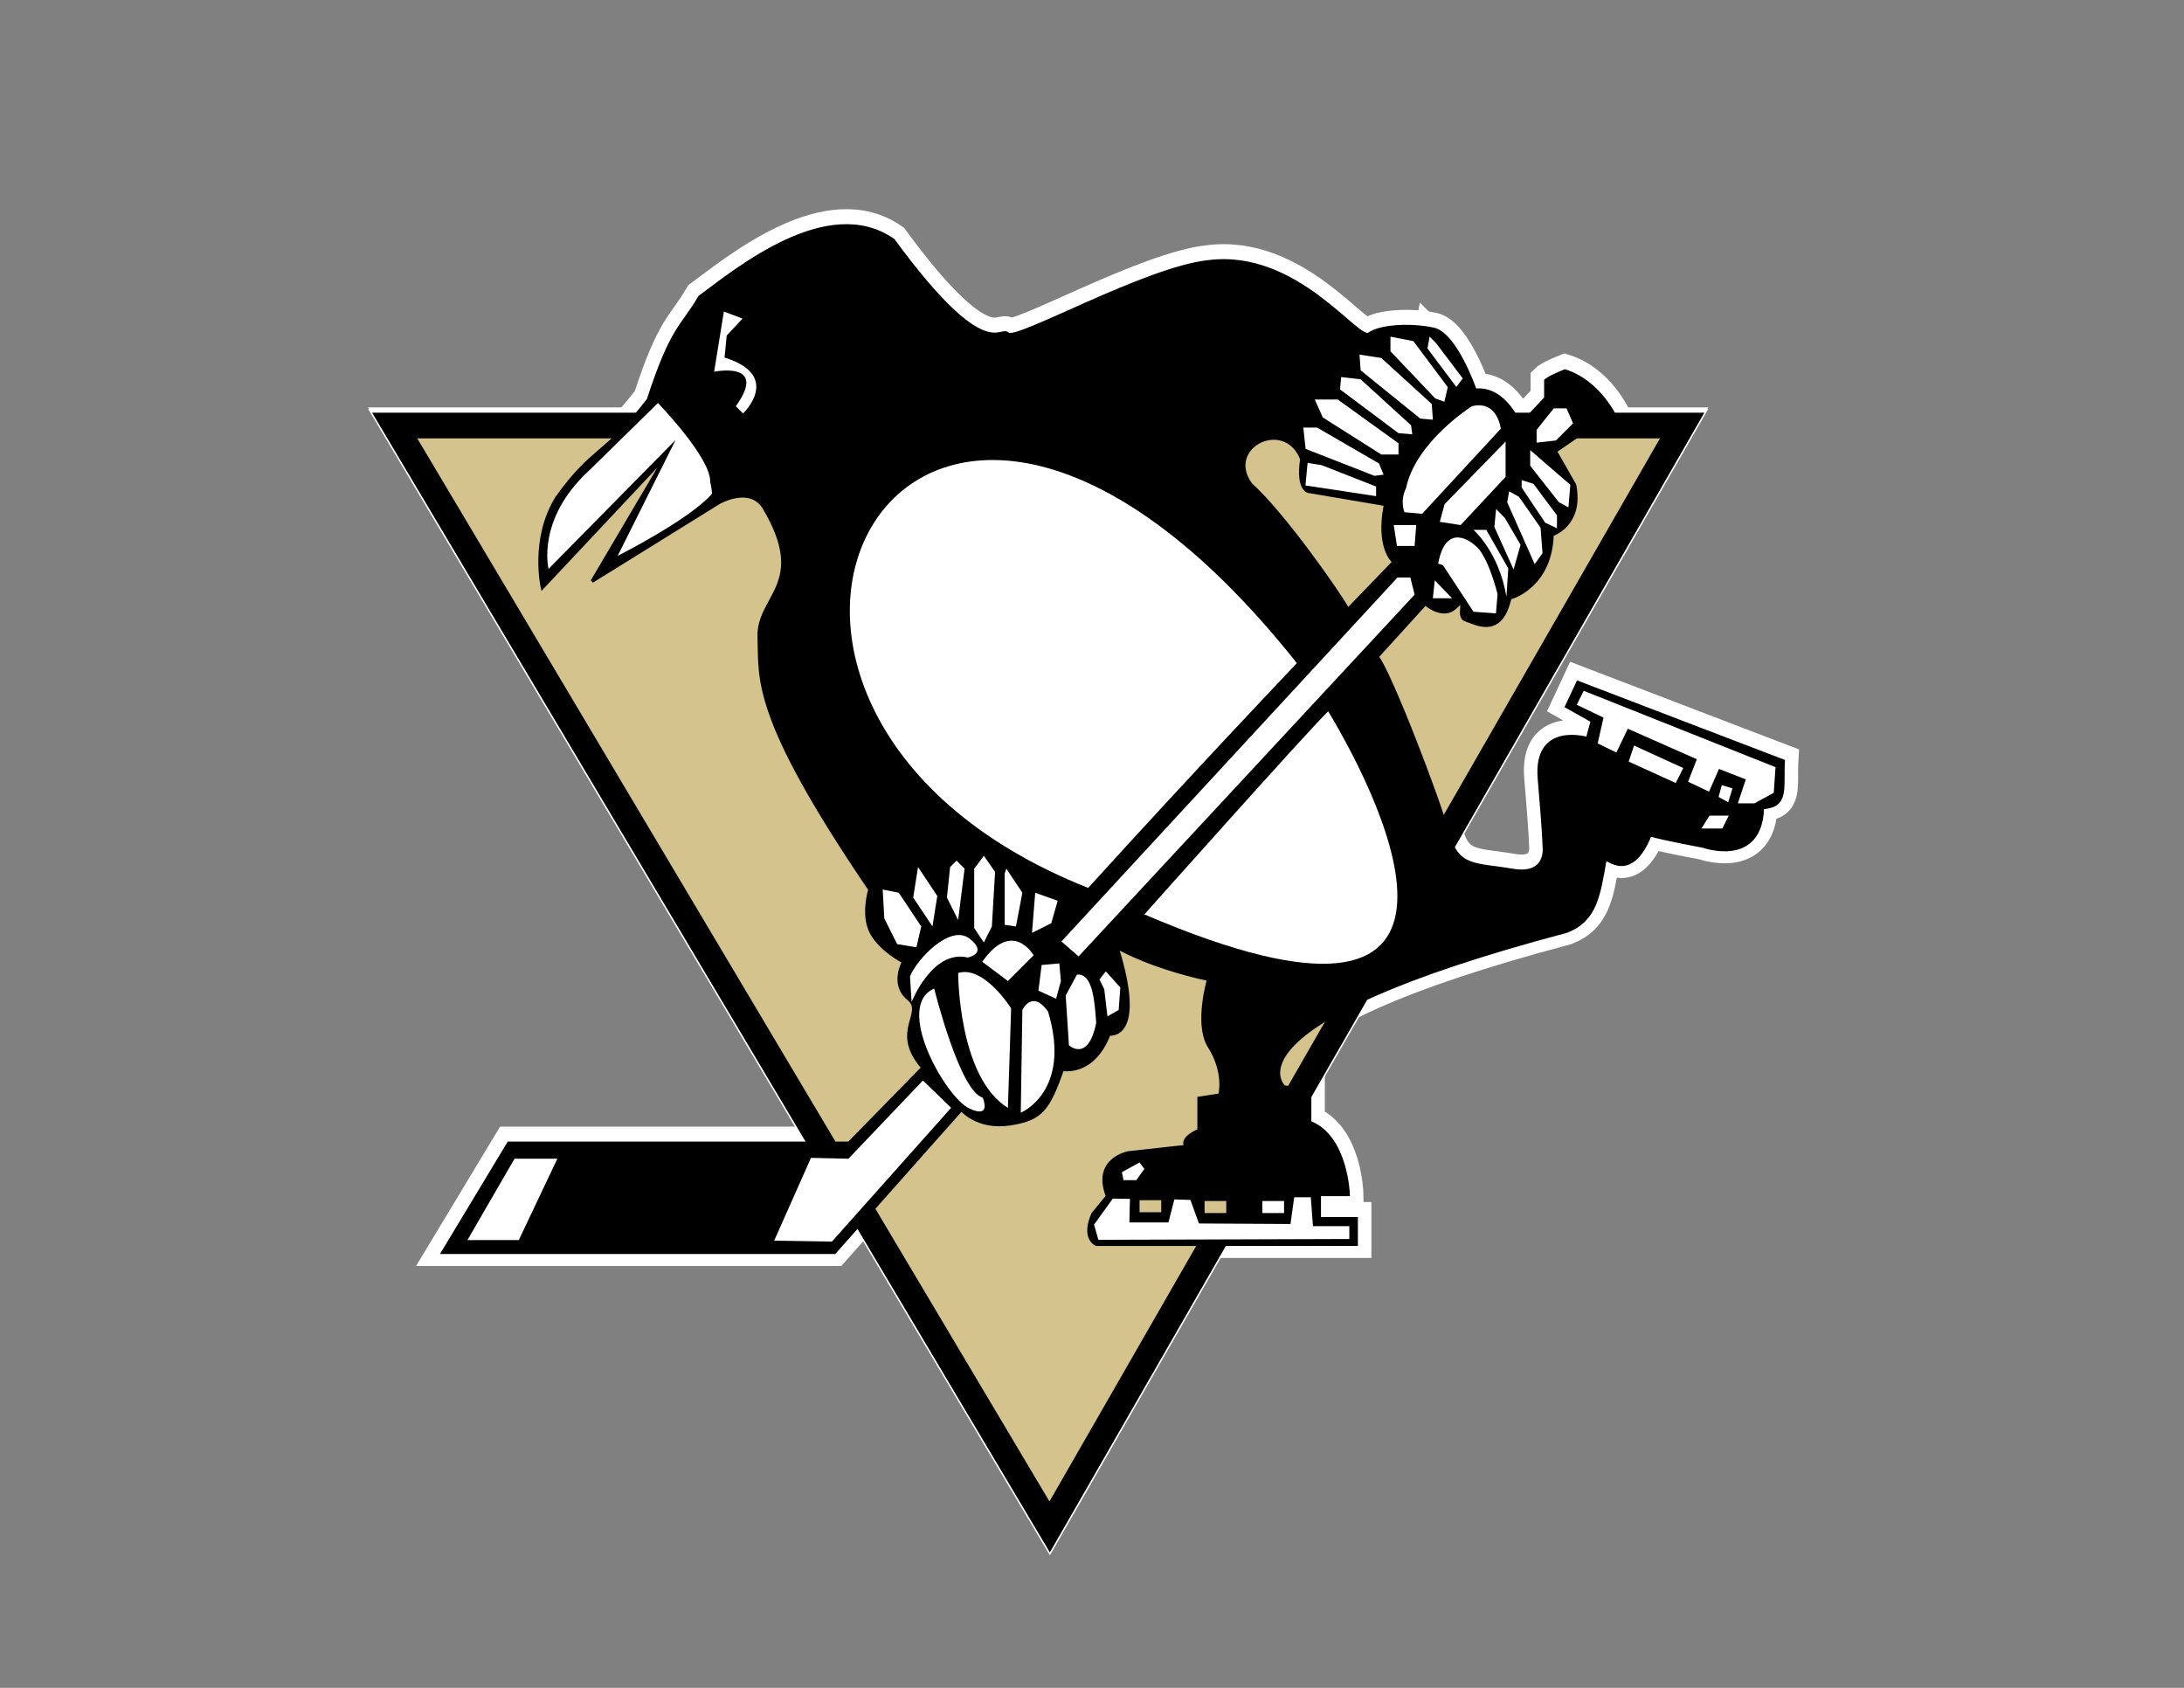 <?xml version="1.0" encoding="iso-8859-1"?>
<!-- Generator: Adobe Illustrator 19.0.0, SVG Export Plug-In . SVG Version: 6.00 Build 0)  -->
<svg version="1.1" id="Layer_1" xmlns="http://www.w3.org/2000/svg" xmlns:xlink="http://www.w3.org/1999/xlink" x="0px" y="0px"
	 viewBox="0 0 792 612" style="enable-background:new 0 0 792 612;" xml:space="preserve">
<rect x="0" y="0" width="792" height="612" fill="#808080" stroke="none"/>
<g>
	<polygon style="fill:#FFFFFF;" points="143.115,153.199 610.018,153.199 380.64,552.57 	"/>
	<polygon style="fill:none;stroke:#FFFFFF;stroke-width:10.952;" points="143.115,153.199 610.018,153.199 380.64,552.57 	"/>
	<path style="fill:#FFFFFF;" d="M471.459,165.425c-5.82-14.554-26.779-4.075-17.465,8.732c12.227,11.062,32.02,39.588,34.93,44.827
		l15.719-16.3c0,0-5.82-5.241-2.91-20.377l-27.363-4.658C474.369,177.649,469.713,177.068,471.459,165.425z"/>
	<path style="fill:none;stroke:#FFFFFF;stroke-width:10.952;" d="M471.459,165.425c-5.82-14.554-26.779-4.075-17.465,8.732
		c12.227,11.062,32.02,39.588,34.93,44.827l15.719-16.3c0,0-5.82-5.241-2.91-20.377l-27.363-4.658
		C474.369,177.649,469.713,177.068,471.459,165.425z"/>
	<rect x="413.242" y="434.097" style="fill:#FFFFFF;" width="7.859" height="4.367"/>
	<rect x="413.242" y="434.097" style="fill:none;stroke:#FFFFFF;stroke-width:10.952;" width="7.859" height="4.367"/>
	<rect x="436.82" y="434.389" style="fill:#FFFFFF;" width="7.859" height="4.366"/>
	<rect x="436.82" y="434.389" style="fill:none;stroke:#FFFFFF;stroke-width:10.952;" width="7.859" height="4.366"/>
	<rect x="457.779" y="434.389" style="fill:#FFFFFF;" width="7.859" height="4.366"/>
	<rect x="457.779" y="434.389" style="fill:none;stroke:#FFFFFF;stroke-width:10.952;" width="7.859" height="4.366"/>
	<polygon style="fill:#FFFFFF;" points="186.583,419.057 202.109,419.057 188.137,448.553 169.506,448.553 	"/>
	<polygon style="fill:none;stroke:#FFFFFF;stroke-width:10.952;" points="186.583,419.057 202.109,419.057 188.137,448.553 
		169.506,448.553 	"/>
	<polygon style="fill:#FFFFFF;" points="294.086,418.744 280.741,448.769 301.676,449.106 344.912,400.592 334.68,390.69 
		307.675,419.057 	"/>
	<polygon style="fill:none;stroke:#FFFFFF;stroke-width:10.952;" points="294.086,418.744 280.741,448.769 301.676,449.106 
		344.912,400.592 334.68,390.69 307.675,419.057 	"/>
	<polygon style="fill:#FFFFFF;" points="506.779,208.312 384.911,340.27 391.12,345.704 512.99,214.522 511.438,208.312 	"/>
	<polygon style="fill:none;stroke:#FFFFFF;stroke-width:10.952;" points="506.779,208.312 384.911,340.27 391.12,345.704 
		512.99,214.522 511.438,208.312 	"/>
	<polygon style="fill:#FFFFFF;" points="557.234,154.751 557.234,159.408 564.221,158.632 570.43,152.422 568.1,146.988 
		563.443,146.988 	"/>
	<polygon style="fill:none;stroke:#FFFFFF;stroke-width:10.952;" points="557.234,154.751 557.234,159.408 564.221,158.632 
		570.43,152.422 568.1,146.988 563.443,146.988 	"/>
	<path style="fill:#FFFFFF;" d="M470.295,239.359c0,0-35.512,37.26-75.682,81.505C228.694,255.078,328.247,60.633,470.295,239.359z"
		/>
	<path style="fill:none;stroke:#FFFFFF;stroke-width:10.952;" d="M470.295,239.359c0,0-35.512,37.26-75.682,81.505
		C228.694,255.078,328.247,60.633,470.295,239.359z"/>
	<path style="fill:#FFFFFF;" d="M481.648,256.826c20.666,34.349,67.822,131.279-66.66,73.645
		C414.988,330.471,474.369,263.812,481.648,256.826z"/>
	<path style="fill:none;stroke:#FFFFFF;stroke-width:10.952;" d="M481.648,256.826c20.666,34.349,67.822,131.279-66.66,73.645
		C414.988,330.471,474.369,263.812,481.648,256.826z"/>
	<path style="fill:#FFFFFF;" d="M238.59,145.048c0,0,19.212,19.795,18.947,28.587c0.142,0.597,0.891,4.037,0.543,4.436
		c-8.15,9.313-34.098,22.389-34.098,22.389l21.012-42.02l-46.072,46.744c0,0-4.576-18.023,14.791-35.741L238.59,145.048z"/>
	<path style="fill:none;stroke:#FFFFFF;stroke-width:10.952;" d="M238.59,145.048c0,0,19.212,19.795,18.947,28.587
		c0.142,0.597,0.891,4.037,0.543,4.436c-8.15,9.313-34.098,22.389-34.098,22.389l21.012-42.02l-46.072,46.744
		c0,0-4.576-18.023,14.791-35.741L238.59,145.048z"/>
	<path style="fill:#FFFFFF;" d="M262.501,111.874l-3.533,21.822c0,0,19.793-4.076,7.858,12.518l2.619,2.619
		c0,0,14.439-13.669-6.702-20.275l0.782-7.979l5.734-6.144L262.501,111.874z"/>
	<path style="fill:none;stroke:#FFFFFF;stroke-width:10.952;" d="M262.501,111.874l-3.533,21.822c0,0,19.793-4.076,7.858,12.518
		l2.619,2.619c0,0,14.439-13.669-6.702-20.275l0.782-7.979l5.734-6.144L262.501,111.874z"/>
	<polygon style="fill:#FFFFFF;" points="545.979,159.022 545.979,171.828 529.676,189.295 522.109,188.13 523.855,181.726 	"/>
	<polygon style="fill:none;stroke:#FFFFFF;stroke-width:10.952;" points="545.979,159.022 545.979,171.828 529.676,189.295 
		522.109,188.13 523.855,181.726 	"/>
	<path style="fill:#FFFFFF;" d="M509.883,175.904c-2.328,4.656-0.582,8.731-0.582,8.731l6.404,0.584l28.527-30.857
		c0,0-1.166-10.479-10.48-8.148C533.752,146.214,513.375,159.022,509.883,175.904z"/>
	<path style="fill:none;stroke:#FFFFFF;stroke-width:10.952;" d="M509.883,175.904c-2.328,4.656-0.582,8.731-0.582,8.731
		l6.404,0.584l28.527-30.857c0,0-1.166-10.479-10.48-8.148C533.752,146.214,513.375,159.022,509.883,175.904z"/>
	<path style="fill:#FFFFFF;" d="M523.273,203.849l11.061,16.883l8.15,0.581l0.582-6.985c0,0-3.492-14.408-8.295-17.757
		c-0.582-0.582-10.334-9.022-13.246,6.696"/>
	<path style="fill:none;stroke:#FFFFFF;stroke-width:10.952;" d="M523.273,203.849l11.061,16.883l8.15,0.581l0.582-6.985
		c0,0-3.492-14.408-8.295-17.757c-0.582-0.582-10.334-9.022-13.246,6.696"/>
	<polygon style="fill:#FFFFFF;" points="485.932,140.108 507.141,155.98 512.129,156.386 511.715,153.13 493.416,136.446 
		486.348,135.634 	"/>
	<polygon style="fill:none;stroke:#FFFFFF;stroke-width:10.952;" points="485.932,140.108 507.141,155.98 512.129,156.386 
		511.715,153.13 493.416,136.446 486.348,135.634 	"/>
	<polygon style="fill:#FFFFFF;" points="485.1,143.771 507.141,159.641 507.141,163.709 500.902,163.709 479.693,150.281 
		476.783,143.771 	"/>
	<polygon style="fill:none;stroke:#FFFFFF;stroke-width:10.952;" points="485.1,143.771 507.141,159.641 507.141,163.709 
		500.902,163.709 479.693,150.281 476.783,143.771 	"/>
	<polygon style="fill:#FFFFFF;" points="473.457,161.676 498.408,171.441 501.734,171.033 500.07,166.966 477.615,153.943 
		472.625,153.943 	"/>
	<polygon style="fill:none;stroke:#FFFFFF;stroke-width:10.952;" points="473.457,161.676 498.408,171.441 501.734,171.033 
		500.07,166.966 477.615,153.943 472.625,153.943 	"/>
	<polygon style="fill:#FFFFFF;" points="474.178,166.783 479.225,167.559 499.018,175.321 499.018,178.815 473.4,174.934 	"/>
	<polygon style="fill:none;stroke:#FFFFFF;stroke-width:10.952;" points="474.178,166.783 479.225,167.559 499.018,175.321 
		499.018,178.815 473.4,174.934 	"/>
	<polygon style="fill:#FFFFFF;" points="493.416,133.191 515.041,150.69 519.613,151.096 519.199,145.4 500.902,128.717 
		493.002,127.495 	"/>
	<polygon style="fill:none;stroke:#FFFFFF;stroke-width:10.952;" points="493.416,133.191 515.041,150.69 519.613,151.096 
		519.199,145.4 500.902,128.717 493.002,127.495 	"/>
	<polygon style="fill:#FFFFFF;" points="504.23,126.274 520.445,143.364 523.773,144.585 525.019,139.296 512.547,122.614 
		504.23,120.985 	"/>
	<polygon style="fill:none;stroke:#FFFFFF;stroke-width:10.952;" points="504.23,126.274 520.445,143.364 523.773,144.585 
		525.019,139.296 512.547,122.614 504.23,120.985 	"/>
	<polygon style="fill:#FFFFFF;" points="518.422,120.985 517.646,125.255 528.127,139.227 530.455,136.122 520.752,123.315 	"/>
	<polygon style="fill:none;stroke:#FFFFFF;stroke-width:10.952;" points="518.422,120.985 517.646,125.255 528.127,139.227 
		530.455,136.122 520.752,123.315 	"/>
	<polygon style="fill:#FFFFFF;" points="586.148,271.769 590.293,263.144 615.326,274.206 612.152,282.367 619.764,285.961 
		623.357,277.717 633.08,281.523 630.199,290.204 636.217,290.204 643.228,286.385 643.861,277.083 574.312,249.391 
		571.775,254.462 581.5,259.112 579.357,268.469 	"/>
	<polygon style="fill:none;stroke:#FFFFFF;stroke-width:10.952;" points="586.148,271.769 590.293,263.144 615.326,274.206 
		612.152,282.367 619.764,285.961 623.357,277.717 633.08,281.523 630.199,290.204 636.217,290.204 643.228,286.385 
		643.861,277.083 574.312,249.391 571.775,254.462 581.5,259.112 579.357,268.469 	"/>
	<polygon style="fill:#FFFFFF;" points="592.551,269.245 590.611,275.067 607.688,282.828 610.406,277.396 	"/>
	<polygon style="fill:none;stroke:#FFFFFF;stroke-width:10.952;" points="592.551,269.245 590.611,275.067 607.688,282.828 
		610.406,277.396 	"/>
	<polygon style="fill:#FFFFFF;" points="624.377,283.606 623.213,287.876 626.705,289.815 628.26,284.77 	"/>
	<polygon style="fill:none;stroke:#FFFFFF;stroke-width:10.952;" points="624.377,283.606 623.213,287.876 626.705,289.815 
		628.26,284.77 	"/>
	<polygon style="fill:#FFFFFF;" points="409.752,433.612 409.555,442.151 423.725,442.151 425.857,433.806 431.68,434.001 
		434.783,442.539 467.969,442.733 469.326,433.031 475.342,433.031 476.119,443.51 489.314,443.512 489.314,448.167 
		398.301,448.457 396.749,442.928 403.541,433.516 	"/>
	<polygon style="fill:none;stroke:#FFFFFF;stroke-width:10.952;" points="409.752,433.612 409.555,442.151 423.725,442.151 
		425.857,433.806 431.68,434.001 434.783,442.539 467.969,442.733 469.326,433.031 475.342,433.031 476.119,443.51 489.314,443.512 
		489.314,448.167 398.301,448.457 396.749,442.928 403.541,433.516 	"/>
	<path style="fill:#FFFFFF;" d="M347.458,351.721c0,0,0,37.841,18.046,48.901l1.164-36.096
		C366.668,364.526,356.772,348.81,347.458,351.721z"/>
	<path style="fill:none;stroke:#FFFFFF;stroke-width:10.952;" d="M347.458,351.721c0,0,0,37.841,18.046,48.901l1.164-36.096
		C366.668,364.526,356.772,348.81,347.458,351.721z"/>
	<path style="fill:#FFFFFF;" d="M370.745,365.109l-0.582,37.26c0,0,18.629-7.569,9.896-36.678
		C374.237,357.541,370.745,365.109,370.745,365.109z"/>
	<path style="fill:none;stroke:#FFFFFF;stroke-width:10.952;" d="M370.745,365.109l-0.582,37.26c0,0,18.629-7.569,9.896-36.678
		C374.237,357.541,370.745,365.109,370.745,365.109z"/>
	<path style="fill:#FFFFFF;" d="M338.764,357.357c0,0,9.236,37.252,17.582,39.541c0,0,3.516,7.907-4.963,3.878
		C342.906,396.745,324.065,363.723,338.764,357.357z"/>
	<path style="fill:none;stroke:#FFFFFF;stroke-width:10.952;" d="M338.764,357.357c0,0,9.236,37.252,17.582,39.541
		c0,0,3.516,7.907-4.963,3.878C342.906,396.745,324.065,363.723,338.764,357.357z"/>
	<path style="fill:#FFFFFF;" d="M330.575,362.198c0,0,7.568-19.15,20.376-16.087c0,0,7.568-1.532,0.582-6.895
		c-6.985-5.363-19.212,7.661-21.54,13.789L330.575,362.198z"/>
	<path style="fill:none;stroke:#FFFFFF;stroke-width:10.952;" d="M330.575,362.198c0,0,7.568-19.15,20.376-16.087
		c0,0,7.568-1.532,0.582-6.895c-6.985-5.363-19.212,7.661-21.54,13.789L330.575,362.198z"/>
	<polygon style="fill:#FFFFFF;" points="320.095,321.447 325.917,322.611 334.067,334.837 332.321,342.405 325.335,341.241 
		320.676,331.927 	"/>
	<polygon style="fill:none;stroke:#FFFFFF;stroke-width:10.952;" points="320.095,321.447 325.917,322.611 334.067,334.837 
		332.321,342.405 325.335,341.241 320.676,331.927 	"/>
	<polygon style="fill:#FFFFFF;" points="332.904,313.298 331.157,324.358 338.143,334.837 339.889,323.774 	"/>
	<polygon style="fill:none;stroke:#FFFFFF;stroke-width:10.952;" points="332.904,313.298 331.157,324.358 338.143,334.837 
		339.889,323.774 	"/>
	<polygon style="fill:#FFFFFF;" points="344.547,313.298 343.383,324.358 347.458,332.508 349.787,313.88 346.875,310.968 	"/>
	<polygon style="fill:none;stroke:#FFFFFF;stroke-width:10.952;" points="344.547,313.298 343.383,324.358 347.458,332.508 
		349.787,313.88 346.875,310.968 	"/>
	<polygon style="fill:#FFFFFF;" points="353.279,313.88 353.279,335.419 356.772,340.659 359.684,334.837 360.848,315.043 
		356.772,309.221 	"/>
	<polygon style="fill:none;stroke:#FFFFFF;stroke-width:10.952;" points="353.279,313.88 353.279,335.419 356.772,340.659 
		359.684,334.837 360.848,315.043 356.772,309.221 	"/>
	<polygon style="fill:#FFFFFF;" points="364.34,315.625 364.34,334.255 368.415,334.837 370.745,322.611 364.922,313.88 	"/>
	<polygon style="fill:none;stroke:#FFFFFF;stroke-width:10.952;" points="364.34,315.625 364.34,334.255 368.415,334.837 
		370.745,322.611 364.922,313.88 	"/>
	<polygon style="fill:#FFFFFF;" points="375.402,322.611 374.237,337.165 381.223,333.673 383.551,325.523 	"/>
	<polygon style="fill:none;stroke:#FFFFFF;stroke-width:10.952;" points="375.402,322.611 374.237,337.165 381.223,333.673 
		383.551,325.523 	"/>
	<path style="fill:#FFFFFF;" d="M390.538,352.303l-4.075,7.568l1.164,18.047c0,0,6.986,6.403,9.897-8.15
		C396.942,362.198,396.359,351.721,390.538,352.303z"/>
	<path style="fill:none;stroke:#FFFFFF;stroke-width:10.952;" d="M390.538,352.303l-4.075,7.568l1.164,18.047
		c0,0,6.986,6.403,9.897-8.15C396.942,362.198,396.359,351.721,390.538,352.303z"/>
	<polygon style="fill:#FFFFFF;" points="401.018,351.138 406.256,356.959 405.674,365.109 401.6,367.438 400.434,357.541 
		398.688,354.048 	"/>
	<polygon style="fill:none;stroke:#FFFFFF;stroke-width:10.952;" points="401.018,351.138 406.256,356.959 405.674,365.109 
		401.6,367.438 400.434,357.541 398.688,354.048 	"/>
	<path style="fill:#FFFFFF;" d="M356.19,347.646l9.315,6.985l9.314-9.315C374.819,345.316,367.251,331.927,356.19,347.646z"/>
	<path style="fill:none;stroke:#FFFFFF;stroke-width:10.952;" d="M356.19,347.646l9.315,6.985l9.314-9.315
		C374.819,345.316,367.251,331.927,356.19,347.646z"/>
	<polygon style="fill:#FFFFFF;" points="377.731,348.81 376.567,358.124 382.969,361.034 384.715,354.631 384.134,348.227 	"/>
	<polygon style="fill:none;stroke:#FFFFFF;stroke-width:10.952;" points="377.731,348.81 376.567,358.124 382.969,361.034 
		384.715,354.631 384.134,348.227 	"/>
	<polygon style="fill:#FFFFFF;" points="505.418,189.295 513.57,189.295 512.986,196.861 506.584,196.861 	"/>
	<polygon style="fill:none;stroke:#FFFFFF;stroke-width:10.952;" points="505.418,189.295 513.57,189.295 512.986,196.861 
		506.584,196.861 	"/>
	<polygon style="fill:#FFFFFF;" points="520.299,209.334 519.602,215.828 526.559,215.828 	"/>
	<polygon style="fill:none;stroke:#FFFFFF;stroke-width:10.952;" points="520.299,209.334 519.602,215.828 526.559,215.828 	"/>
	<polygon style="fill:#FFFFFF;" points="554.904,162.126 554.904,167.79 565.301,181.004 568.764,182.891 569.457,174.71 	"/>
	<polygon style="fill:none;stroke:#FFFFFF;stroke-width:10.952;" points="554.904,162.126 554.904,167.79 565.301,181.004 
		568.764,182.891 569.457,174.71 	"/>
	<polygon style="fill:#FFFFFF;" points="551.799,172.993 551.799,175.68 560.338,188.442 564.607,190.458 564.607,185.756 
		556.07,174.337 	"/>
	<polygon style="fill:none;stroke:#FFFFFF;stroke-width:10.952;" points="551.799,172.993 551.799,175.68 560.338,188.442 
		564.607,190.458 564.607,185.756 556.07,174.337 	"/>
	<polygon style="fill:#FFFFFF;" points="547.271,177.068 546.56,181.026 556.523,203.459 559.367,199.502 558.656,190.263 
		550.83,179.048 	"/>
	<polygon style="fill:none;stroke:#FFFFFF;stroke-width:10.952;" points="547.271,177.068 546.56,181.026 556.523,203.459 
		559.367,199.502 558.656,190.263 550.83,179.048 	"/>
	<polygon style="fill:#FFFFFF;" points="542.537,183.472 541.902,189.969 548.875,205.4 551.41,196.468 545.705,186.721 	"/>
	<polygon style="fill:none;stroke:#FFFFFF;stroke-width:10.952;" points="542.537,183.472 541.902,189.969 548.875,205.4 
		551.41,196.468 545.705,186.721 	"/>
	<path style="fill:#FFFFFF;" d="M534.334,191.04c0,0,9.295,8.085,11.951,24.258l0.664-10.292l-7.967-13.966H534.334z"/>
	<path style="fill:none;stroke:#FFFFFF;stroke-width:10.952;" d="M534.334,191.04c0,0,9.295,8.085,11.951,24.258l0.664-10.292
		l-7.967-13.966H534.334z"/>
	<polygon style="fill:#FFFFFF;" points="413.242,420.417 406.838,423.909 407.42,426.82 412.078,426.82 414.988,422.745 	"/>
	<polygon style="fill:none;stroke:#FFFFFF;stroke-width:10.952;" points="413.242,420.417 406.838,423.909 407.42,426.82 
		412.078,426.82 414.988,422.745 	"/>
	<polygon style="fill:#FFFFFF;" points="619.914,294.667 617.004,299.324 624.572,299.324 626.9,294.667 	"/>
	<polygon style="fill:none;stroke:#FFFFFF;stroke-width:10.952;" points="619.914,294.667 617.004,299.324 624.572,299.324 
		626.9,294.667 	"/>
	<polygon style="fill:#FFFFFF;" points="143.12,153.739 610.021,153.739 380.645,553.11 	"/>
	<polygon style="fill:none;stroke:#FFFFFF;stroke-width:10.952;" points="143.12,153.739 610.021,153.739 380.645,553.11 	"/>
	<path style="fill:#FFFFFF;" d="M323.982,86.595c-23.676-16.689-56.859,10.674-70.249,20.57
		c-6.403,11.062-9.896,10.48-18.631,37.259c-15.718,20.376-19.793,16.884-33.184,35.512c-9.314,15.138-5.238,32.603-5.238,32.603
		l44.828-47.738l-26.781,45.408l45.992-28.525c0,0,11.061-6.403,16.301,1.747c16.592,27.944-2.329,32.019-1.747,47.157
		c0.581,15.135-2.911,27.943,40.17,91.399c0,0-2.911,9.316,0.583,15.719c3.493,6.404,11.644,10.481,11.644,10.481
		s-4.658,8.148,1.746,13.388c6.403,5.239-6.404,11.645,5.239,25.034l-26.78,27.361H184.454l-23.869,39.588h142.051l45.992-51.814
		c0,0,5.822,6.987,17.465,5.239c11.643-1.746,13.971-5.239,19.211-19.793c0,0,11.061,2.328,16.882-12.809
		c0,0,13.391,2.33,2.91-31.436c0,0,11.645,6.985,33.186,11.643c0,0-4.658,15.72,0,23.87c6.404,9.896,4.076,18.047,4.076,18.047
		l-7.57,1.164v11.645c0,0-6.986,2.909-4.656,5.821l-20.959,2.328c0,0-12.807,2.33-7.568,15.719l-5.239,6.404
		c0,0-4.075,8.15,1.163,11.061h94.312v-9.315h-13.389V432.6h10.478c0,0-0.582-20.958-13.971-26.196v-11.646l-9.316-1.164
		c0,0-25.033-22.704,102.461-56.47c10.48-4.075,11.644-12.809,13.975-26.199c0.582-0.582,9.315,8.733,16.301-8.732
		c6.404,1.746,19.211,4.075,19.211,4.075s20.959,7.568,21.541-13.973c9.314-0.581,6.984-6.985,7.568-16.882l-74.518-28.526
		l-4.078,8.732l9.316,5.241l-1.746,6.402c0,0-19.213-5.82-17.467,14.555c1.748,20.376,1.748,24.451,1.748,24.451
		s1.746,11.061-11.643,8.733c-13.391-2.329-19.795-0.583-23.287-13.391c-3.494-12.807-20.959-58.217-25.617-64.04l17.467-19.21
		c0,0,6.402,5.821,11.06,1.164c4.658-4.657,0,3.492,3.492,4.657c3.494,1.164,12.227,6.405,15.719-6.404
		c3.494-12.808,1.166-1.747,1.166-1.747s13.971-4.074,14.555-22.704c0,0,11.06-3.491,8.148-18.047l-6.986-12.226l9.316-6.404h8.15
		l4.656-5.24c0,0-5.82-13.39-18.629-17.464c-5.822,2.328-6.986,3.493-6.986,3.493v6.403l-9.314,9.898c0,0-5.24-13.973-16.301-12.809
		c0,0-6.986-20.376-15.137-22.123c-8.15-1.746-19.213-1.163-23.287,1.747c-4.076,2.911-26.197-30.272-58.217-26.198
		c-22.705,2.329-69.861,29.109-72.772,26.198C362.6,117.645,357.553,132.393,323.982,86.595z"/>
	<path style="fill:none;stroke:#FFFFFF;stroke-width:10.952;" d="M323.982,86.595c-23.676-16.689-56.859,10.674-70.249,20.57
		c-6.403,11.062-9.896,10.48-18.631,37.259c-15.718,20.376-19.793,16.884-33.184,35.512c-9.314,15.138-5.238,32.603-5.238,32.603
		l44.828-47.738l-26.781,45.408l45.992-28.525c0,0,11.061-6.403,16.301,1.747c16.592,27.944-2.329,32.019-1.747,47.157
		c0.581,15.135-2.911,27.943,40.17,91.399c0,0-2.911,9.316,0.583,15.719c3.493,6.404,11.644,10.481,11.644,10.481
		s-4.658,8.148,1.746,13.388c6.403,5.239-6.404,11.645,5.239,25.034l-26.78,27.361H184.454l-23.869,39.588h142.051l45.992-51.814
		c0,0,5.822,6.987,17.465,5.239c11.643-1.746,13.971-5.239,19.211-19.793c0,0,11.061,2.328,16.882-12.809
		c0,0,13.391,2.33,2.91-31.436c0,0,11.645,6.985,33.186,11.643c0,0-4.658,15.72,0,23.87c6.404,9.896,4.076,18.047,4.076,18.047
		l-7.57,1.164v11.645c0,0-6.986,2.909-4.656,5.821l-20.959,2.328c0,0-12.807,2.33-7.568,15.719l-5.239,6.404
		c0,0-4.075,8.15,1.163,11.061h94.312v-9.315h-13.389V432.6h10.478c0,0-0.582-20.958-13.971-26.196v-11.646l-9.316-1.164
		c0,0-25.033-22.704,102.461-56.47c10.48-4.075,11.644-12.809,13.975-26.199c0.582-0.582,9.315,8.733,16.301-8.732
		c6.404,1.746,19.211,4.075,19.211,4.075s20.959,7.568,21.541-13.973c9.314-0.581,6.984-6.985,7.568-16.882l-74.518-28.526
		l-4.078,8.732l9.316,5.241l-1.746,6.402c0,0-19.213-5.82-17.467,14.555c1.748,20.376,1.748,24.451,1.748,24.451
		s1.746,11.061-11.643,8.733c-13.391-2.329-19.795-0.583-23.287-13.391c-3.494-12.807-20.959-58.217-25.617-64.04l17.467-19.21
		c0,0,6.402,5.821,11.06,1.164c4.658-4.657,0,3.492,3.492,4.657c3.494,1.164,12.227,6.405,15.719-6.404
		c3.494-12.808,1.166-1.747,1.166-1.747s13.971-4.074,14.555-22.704c0,0,11.06-3.491,8.148-18.047l-6.986-12.226l9.316-6.404h8.15
		l4.656-5.24c0,0-5.82-13.39-18.629-17.464c-5.822,2.328-6.986,3.493-6.986,3.493v6.403l-9.314,9.898c0,0-5.24-13.973-16.301-12.809
		c0,0-6.986-20.376-15.137-22.123c-8.15-1.746-19.213-1.163-23.287,1.747c-4.076,2.911-26.197-30.272-58.217-26.198
		c-22.705,2.329-69.861,29.109-72.772,26.198C362.6,117.645,357.553,132.393,323.982,86.595z"/>
	<path style="fill:#FFFFFF;" d="M471.465,165.964c-5.822-14.555-26.779-4.074-17.465,8.733c12.225,11.061,32.02,39.588,34.93,44.827
		l15.719-16.301c0,0-5.82-5.24-2.91-20.377l-27.363-4.657C474.375,178.19,469.717,177.608,471.465,165.964z"/>
	<path style="fill:none;stroke:#FFFFFF;stroke-width:10.952;" d="M471.465,165.964c-5.822-14.555-26.779-4.074-17.465,8.733
		c12.225,11.061,32.02,39.588,34.93,44.827l15.719-16.301c0,0-5.82-5.24-2.91-20.377l-27.363-4.657
		C474.375,178.19,469.717,177.608,471.465,165.964z"/>
	<rect x="413.248" y="434.638" style="fill:#FFFFFF;" width="7.859" height="4.365"/>
	<rect x="413.248" y="434.638" style="fill:none;stroke:#FFFFFF;stroke-width:10.952;" width="7.859" height="4.365"/>
	<rect x="436.824" y="434.929" style="fill:#FFFFFF;" width="7.861" height="4.366"/>
	<rect x="436.824" y="434.929" style="fill:none;stroke:#FFFFFF;stroke-width:10.952;" width="7.861" height="4.366"/>
	<rect x="457.783" y="434.929" style="fill:#FFFFFF;" width="7.859" height="4.366"/>
	<rect x="457.783" y="434.929" style="fill:none;stroke:#FFFFFF;stroke-width:10.952;" width="7.859" height="4.366"/>
	<polygon style="fill:#FFFFFF;" points="186.588,419.597 202.114,419.597 188.141,449.094 169.512,449.094 	"/>
	<polygon style="fill:none;stroke:#FFFFFF;stroke-width:10.952;" points="186.588,419.597 202.114,419.597 188.141,449.094 
		169.512,449.094 	"/>
	<polygon style="fill:#FFFFFF;" points="294.09,419.284 280.745,449.309 301.682,449.647 344.917,401.132 334.684,391.23 
		307.68,419.597 	"/>
	<polygon style="fill:none;stroke:#FFFFFF;stroke-width:10.952;" points="294.09,419.284 280.745,449.309 301.682,449.647 
		344.917,401.132 334.684,391.23 307.68,419.597 	"/>
	<polygon style="fill:#FFFFFF;" points="506.783,208.851 384.917,340.81 391.124,346.243 512.994,215.062 511.441,208.851 	"/>
	<polygon style="fill:none;stroke:#FFFFFF;stroke-width:10.952;" points="506.783,208.851 384.917,340.81 391.124,346.243 
		512.994,215.062 511.441,208.851 	"/>
	<polygon style="fill:#FFFFFF;" points="557.24,155.29 557.24,159.948 564.227,159.172 570.435,152.962 568.104,147.527 
		563.447,147.527 	"/>
	<polygon style="fill:none;stroke:#FFFFFF;stroke-width:10.952;" points="557.24,155.29 557.24,159.948 564.227,159.172 
		570.435,152.962 568.104,147.527 563.447,147.527 	"/>
	<path style="fill:#FFFFFF;" d="M470.301,239.899c0,0-35.514,37.26-75.683,81.505C228.7,255.618,328.25,61.173,470.301,239.899z"/>
	<path style="fill:none;stroke:#FFFFFF;stroke-width:10.952;" d="M470.301,239.899c0,0-35.514,37.26-75.683,81.505
		C228.7,255.618,328.25,61.173,470.301,239.899z"/>
	<path style="fill:#FFFFFF;" d="M481.652,257.366c20.668,34.348,67.824,131.279-66.658,73.645
		C414.994,331.011,474.375,264.352,481.652,257.366z"/>
	<path style="fill:none;stroke:#FFFFFF;stroke-width:10.952;" d="M481.652,257.366c20.668,34.348,67.824,131.279-66.658,73.645
		C414.994,331.011,474.375,264.352,481.652,257.366z"/>
	<path style="fill:#FFFFFF;" d="M238.596,145.589c0,0,19.212,19.793,18.947,28.586c0.142,0.596,0.889,4.037,0.541,4.435
		c-8.15,9.315-34.097,22.389-34.097,22.389L245,158.979l-46.072,46.745c0,0-4.578-18.024,14.789-35.742L238.596,145.589z"/>
	<path style="fill:none;stroke:#FFFFFF;stroke-width:10.952;" d="M238.596,145.589c0,0,19.212,19.793,18.947,28.586
		c0.142,0.596,0.889,4.037,0.541,4.435c-8.15,9.315-34.097,22.389-34.097,22.389L245,158.979l-46.072,46.745
		c0,0-4.578-18.024,14.789-35.742L238.596,145.589z"/>
	<path style="fill:#FFFFFF;" d="M262.506,112.414l-3.534,21.821c0,0,19.794-4.074,7.859,12.518l2.62,2.619
		c0,0,14.438-13.668-6.703-20.275l0.783-7.979l5.733-6.144L262.506,112.414z"/>
	<path style="fill:none;stroke:#FFFFFF;stroke-width:10.952;" d="M262.506,112.414l-3.534,21.821c0,0,19.794-4.074,7.859,12.518
		l2.62,2.619c0,0,14.438-13.668-6.703-20.275l0.783-7.979l5.733-6.144L262.506,112.414z"/>
	<polygon style="fill:#FFFFFF;" points="545.982,159.56 545.982,172.368 529.682,189.835 522.113,188.669 523.859,182.265 	"/>
	<polygon style="fill:none;stroke:#FFFFFF;stroke-width:10.952;" points="545.982,159.56 545.982,172.368 529.682,189.835 
		522.113,188.669 523.859,182.265 	"/>
	<path style="fill:#FFFFFF;" d="M509.889,176.443c-2.33,4.657-0.582,8.732-0.582,8.732l6.402,0.582l28.527-30.855
		c0,0-1.164-10.479-10.478-8.15C533.758,146.753,513.381,159.56,509.889,176.443z"/>
	<path style="fill:none;stroke:#FFFFFF;stroke-width:10.952;" d="M509.889,176.443c-2.33,4.657-0.582,8.732-0.582,8.732
		l6.402,0.582l28.527-30.855c0,0-1.164-10.479-10.478-8.15C533.758,146.753,513.381,159.56,509.889,176.443z"/>
	<path style="fill:#FFFFFF;" d="M523.277,204.389l11.062,16.882l8.15,0.582l0.582-6.985c0,0-3.492-14.41-8.297-17.757
		c-0.582-0.582-10.332-9.023-13.244,6.694"/>
	<path style="fill:none;stroke:#FFFFFF;stroke-width:10.952;" d="M523.277,204.389l11.062,16.882l8.15,0.582l0.582-6.985
		c0,0-3.492-14.41-8.297-17.757c-0.582-0.582-10.332-9.023-13.244,6.694"/>
	<polygon style="fill:#FFFFFF;" points="485.938,140.648 507.145,156.519 512.135,156.926 511.719,153.671 493.42,136.987 
		486.353,136.174 	"/>
	<polygon style="fill:none;stroke:#FFFFFF;stroke-width:10.952;" points="485.938,140.648 507.145,156.519 512.135,156.926 
		511.719,153.671 493.42,136.987 486.353,136.174 	"/>
	<polygon style="fill:#FFFFFF;" points="485.105,144.312 507.145,160.181 507.145,164.248 500.908,164.248 479.699,150.821 
		476.787,144.312 	"/>
	<polygon style="fill:none;stroke:#FFFFFF;stroke-width:10.952;" points="485.105,144.312 507.145,160.181 507.145,164.248 
		500.908,164.248 479.699,150.821 476.787,144.312 	"/>
	<polygon style="fill:#FFFFFF;" points="473.461,162.216 498.412,171.98 501.74,171.573 500.076,167.505 477.621,154.483 
		472.629,154.483 	"/>
	<polygon style="fill:none;stroke:#FFFFFF;stroke-width:10.952;" points="473.461,162.216 498.412,171.98 501.74,171.573 
		500.076,167.505 477.621,154.483 472.629,154.483 	"/>
	<polygon style="fill:#FFFFFF;" points="474.182,167.323 479.228,168.099 499.023,175.86 499.023,179.354 473.406,175.474 	"/>
	<polygon style="fill:none;stroke:#FFFFFF;stroke-width:10.952;" points="474.182,167.323 479.228,168.099 499.023,175.86 
		499.023,179.354 473.406,175.474 	"/>
	<polygon style="fill:#FFFFFF;" points="493.42,133.731 515.045,151.23 519.619,151.635 519.205,145.939 500.908,129.257 
		493.006,128.035 	"/>
	<polygon style="fill:none;stroke:#FFFFFF;stroke-width:10.952;" points="493.42,133.731 515.045,151.23 519.619,151.635 
		519.205,145.939 500.908,129.257 493.006,128.035 	"/>
	<polygon style="fill:#FFFFFF;" points="504.234,126.815 520.451,143.905 523.777,145.125 525.025,139.836 512.551,123.153 
		504.234,121.525 	"/>
	<polygon style="fill:none;stroke:#FFFFFF;stroke-width:10.952;" points="504.234,126.815 520.451,143.905 523.777,145.125 
		525.025,139.836 512.551,123.153 504.234,121.525 	"/>
	<polygon style="fill:#FFFFFF;" points="518.428,121.525 517.652,125.795 528.131,139.767 530.461,136.661 520.756,123.854 	"/>
	<polygon style="fill:none;stroke:#FFFFFF;stroke-width:10.952;" points="518.428,121.525 517.652,125.795 528.131,139.767 
		530.461,136.661 520.756,123.854 	"/>
	<polygon style="fill:#FFFFFF;" points="586.154,272.309 590.299,263.684 615.332,274.746 612.158,282.907 619.769,286.501 
		623.363,278.257 633.086,282.062 630.205,290.743 636.221,290.743 643.232,286.925 643.867,277.622 574.318,249.93 
		571.779,255.002 581.504,259.653 579.361,269.01 	"/>
	<polygon style="fill:none;stroke:#FFFFFF;stroke-width:10.952;" points="586.154,272.309 590.299,263.684 615.332,274.746 
		612.158,282.907 619.769,286.501 623.363,278.257 633.086,282.062 630.205,290.743 636.221,290.743 643.232,286.925 
		643.867,277.622 574.318,249.93 571.779,255.002 581.504,259.653 579.361,269.01 	"/>
	<polygon style="fill:#FFFFFF;" points="592.557,269.785 590.617,275.607 607.693,283.368 610.41,277.936 	"/>
	<polygon style="fill:none;stroke:#FFFFFF;stroke-width:10.952;" points="592.557,269.785 590.617,275.607 607.693,283.368 
		610.41,277.936 	"/>
	<polygon style="fill:#FFFFFF;" points="624.383,284.145 623.219,288.416 626.711,290.355 628.266,285.31 	"/>
	<polygon style="fill:none;stroke:#FFFFFF;stroke-width:10.952;" points="624.383,284.145 623.219,288.416 626.711,290.355 
		628.266,285.31 	"/>
	<polygon style="fill:#FFFFFF;" points="409.756,434.153 409.56,442.691 423.728,442.691 425.861,434.346 431.684,434.541 
		434.787,443.079 467.975,443.272 469.332,433.571 475.346,433.571 476.125,444.05 489.318,444.052 489.318,448.707 
		398.307,448.997 396.753,443.468 403.545,434.056 	"/>
	<polygon style="fill:none;stroke:#FFFFFF;stroke-width:10.952;" points="409.756,434.153 409.56,442.691 423.728,442.691 
		425.861,434.346 431.684,434.541 434.787,443.079 467.975,443.272 469.332,433.571 475.346,433.571 476.125,444.05 
		489.318,444.052 489.318,448.707 398.307,448.997 396.753,443.468 403.545,434.056 	"/>
	<path style="fill:#FFFFFF;" d="M347.462,352.26c0,0,0,37.842,18.047,48.902l1.165-36.096
		C366.674,365.066,356.778,349.35,347.462,352.26z"/>
	<path style="fill:none;stroke:#FFFFFF;stroke-width:10.952;" d="M347.462,352.26c0,0,0,37.842,18.047,48.902l1.165-36.096
		C366.674,365.066,356.778,349.35,347.462,352.26z"/>
	<path style="fill:#FFFFFF;" d="M370.75,365.649l-0.583,37.259c0,0,18.628-7.568,9.896-36.677
		C374.243,358.081,370.75,365.649,370.75,365.649z"/>
	<path style="fill:none;stroke:#FFFFFF;stroke-width:10.952;" d="M370.75,365.649l-0.583,37.259c0,0,18.628-7.568,9.896-36.677
		C374.243,358.081,370.75,365.649,370.75,365.649z"/>
	<path style="fill:#FFFFFF;" d="M338.769,357.897c0,0,9.235,37.252,17.582,39.541c0,0,3.515,7.907-4.962,3.878
		C342.911,397.285,324.07,364.263,338.769,357.897z"/>
	<path style="fill:none;stroke:#FFFFFF;stroke-width:10.952;" d="M338.769,357.897c0,0,9.235,37.252,17.582,39.541
		c0,0,3.515,7.907-4.962,3.878C342.911,397.285,324.07,364.263,338.769,357.897z"/>
	<path style="fill:#FFFFFF;" d="M330.579,362.738c0,0,7.569-19.152,20.377-16.087c0,0,7.568-1.532,0.582-6.895
		c-6.986-5.363-19.212,7.662-21.54,13.789L330.579,362.738z"/>
	<path style="fill:none;stroke:#FFFFFF;stroke-width:10.952;" d="M330.579,362.738c0,0,7.569-19.152,20.377-16.087
		c0,0,7.568-1.532,0.582-6.895c-6.986-5.363-19.212,7.662-21.54,13.789L330.579,362.738z"/>
	<polygon style="fill:#FFFFFF;" points="320.1,321.986 325.921,323.151 334.073,335.377 332.326,342.945 325.34,341.781 
		320.682,332.467 	"/>
	<polygon style="fill:none;stroke:#FFFFFF;stroke-width:10.952;" points="320.1,321.986 325.921,323.151 334.073,335.377 
		332.326,342.945 325.34,341.781 320.682,332.467 	"/>
	<polygon style="fill:#FFFFFF;" points="332.909,313.836 331.161,324.897 338.148,335.377 339.895,324.315 	"/>
	<polygon style="fill:none;stroke:#FFFFFF;stroke-width:10.952;" points="332.909,313.836 331.161,324.897 338.148,335.377 
		339.895,324.315 	"/>
	<polygon style="fill:#FFFFFF;" points="344.551,313.836 343.387,324.897 347.462,333.049 349.792,314.418 346.88,311.507 	"/>
	<polygon style="fill:none;stroke:#FFFFFF;stroke-width:10.952;" points="344.551,313.836 343.387,324.897 347.462,333.049 
		349.792,314.418 346.88,311.507 	"/>
	<polygon style="fill:#FFFFFF;" points="353.284,314.418 353.284,335.958 356.778,341.198 359.688,335.377 360.852,315.583 
		356.778,309.761 	"/>
	<polygon style="fill:none;stroke:#FFFFFF;stroke-width:10.952;" points="353.284,314.418 353.284,335.958 356.778,341.198 
		359.688,335.377 360.852,315.583 356.778,309.761 	"/>
	<polygon style="fill:#FFFFFF;" points="364.344,316.165 364.344,334.795 368.42,335.377 370.75,323.151 364.928,314.418 	"/>
	<polygon style="fill:none;stroke:#FFFFFF;stroke-width:10.952;" points="364.344,316.165 364.344,334.795 368.42,335.377 
		370.75,323.151 364.928,314.418 	"/>
	<polygon style="fill:#FFFFFF;" points="375.407,323.151 374.243,337.705 381.227,334.212 383.557,326.062 	"/>
	<polygon style="fill:none;stroke:#FFFFFF;stroke-width:10.952;" points="375.407,323.151 374.243,337.705 381.227,334.212 
		383.557,326.062 	"/>
	<path style="fill:#FFFFFF;" d="M390.543,352.842l-4.076,7.568l1.164,18.048c0,0,6.986,6.403,9.896-8.15
		C396.946,362.738,396.365,352.26,390.543,352.842z"/>
	<path style="fill:none;stroke:#FFFFFF;stroke-width:10.952;" d="M390.543,352.842l-4.076,7.568l1.164,18.048
		c0,0,6.986,6.403,9.896-8.15C396.946,362.738,396.365,352.26,390.543,352.842z"/>
	<polygon style="fill:#FFFFFF;" points="401.021,351.678 406.262,357.499 405.68,365.649 401.603,367.978 400.439,358.081 
		398.693,354.588 	"/>
	<polygon style="fill:none;stroke:#FFFFFF;stroke-width:10.952;" points="401.021,351.678 406.262,357.499 405.68,365.649 
		401.603,367.978 400.439,358.081 398.693,354.588 	"/>
	<path style="fill:#FFFFFF;" d="M356.195,348.186l9.314,6.984l9.315-9.314C374.825,345.856,367.256,332.467,356.195,348.186z"/>
	<path style="fill:none;stroke:#FFFFFF;stroke-width:10.952;" d="M356.195,348.186l9.314,6.984l9.315-9.314
		C374.825,345.856,367.256,332.467,356.195,348.186z"/>
	<polygon style="fill:#FFFFFF;" points="377.736,349.35 376.571,358.663 382.975,361.574 384.721,355.171 384.139,348.767 	"/>
	<polygon style="fill:none;stroke:#FFFFFF;stroke-width:10.952;" points="377.736,349.35 376.571,358.663 382.975,361.574 
		384.721,355.171 384.139,348.767 	"/>
	<polygon style="fill:#FFFFFF;" points="505.424,189.835 513.574,189.835 512.992,197.401 506.588,197.401 	"/>
	<polygon style="fill:none;stroke:#FFFFFF;stroke-width:10.952;" points="505.424,189.835 513.574,189.835 512.992,197.401 
		506.588,197.401 	"/>
	<polygon style="fill:#FFFFFF;" points="520.303,209.874 519.607,216.368 526.565,216.368 	"/>
	<polygon style="fill:none;stroke:#FFFFFF;stroke-width:10.952;" points="520.303,209.874 519.607,216.368 526.565,216.368 	"/>
	<polygon style="fill:#FFFFFF;" points="554.91,162.666 554.91,168.328 565.307,181.544 568.769,183.431 569.463,175.251 	"/>
	<polygon style="fill:none;stroke:#FFFFFF;stroke-width:10.952;" points="554.91,162.666 554.91,168.328 565.307,181.544 
		568.769,183.431 569.463,175.251 	"/>
	<polygon style="fill:#FFFFFF;" points="551.805,173.533 551.805,176.22 560.344,188.982 564.613,190.998 564.613,186.296 
		556.076,174.875 	"/>
	<polygon style="fill:none;stroke:#FFFFFF;stroke-width:10.952;" points="551.805,173.533 551.805,176.22 560.344,188.982 
		564.613,190.998 564.613,186.296 556.076,174.875 	"/>
	<polygon style="fill:#FFFFFF;" points="547.277,177.608 546.565,181.565 556.527,203.999 559.373,200.04 558.662,190.804 
		550.836,179.588 	"/>
	<polygon style="fill:none;stroke:#FFFFFF;stroke-width:10.952;" points="547.277,177.608 546.565,181.565 556.527,203.999 
		559.373,200.04 558.662,190.804 550.836,179.588 	"/>
	<polygon style="fill:#FFFFFF;" points="542.543,184.012 541.908,190.509 548.881,205.94 551.416,197.007 545.711,187.26 	"/>
	<polygon style="fill:none;stroke:#FFFFFF;stroke-width:10.952;" points="542.543,184.012 541.908,190.509 548.881,205.94 
		551.416,197.007 545.711,187.26 	"/>
	<path style="fill:#FFFFFF;" d="M534.34,191.58c0,0,9.293,8.086,11.949,24.258l0.664-10.291l-7.965-13.967H534.34z"/>
	<path style="fill:none;stroke:#FFFFFF;stroke-width:10.952;" d="M534.34,191.58c0,0,9.293,8.086,11.949,24.258l0.664-10.291
		l-7.965-13.967H534.34z"/>
	<polygon style="fill:#FFFFFF;" points="413.248,420.957 406.844,424.449 407.426,427.36 412.082,427.36 414.994,423.285 	"/>
	<polygon style="fill:none;stroke:#FFFFFF;stroke-width:10.952;" points="413.248,420.957 406.844,424.449 407.426,427.36 
		412.082,427.36 414.994,423.285 	"/>
	<polygon style="fill:#FFFFFF;" points="619.92,295.207 617.008,299.863 624.576,299.863 626.904,295.207 	"/>
	<polygon style="fill:none;stroke:#FFFFFF;stroke-width:10.952;" points="619.92,295.207 617.008,299.863 624.576,299.863 
		626.904,295.207 	"/>
	<polygon style="fill:#FFFFFF;" points="143.115,153.747 610.018,153.747 380.64,553.117 	"/>
	<polygon style="fill:none;stroke:#FFFFFF;stroke-width:3.286;" points="143.115,153.747 610.018,153.747 380.64,553.117 	"/>
	<path style="fill:#FFFFFF;" d="M471.459,165.973c-5.82-14.555-26.779-4.075-17.465,8.731c12.227,11.062,32.02,39.59,34.93,44.828
		l15.719-16.301c0,0-5.82-5.241-2.91-20.376l-27.363-4.658C474.369,178.197,469.713,177.615,471.459,165.973z"/>
	<path style="fill:none;stroke:#FFFFFF;stroke-width:3.286;" d="M471.459,165.973c-5.82-14.555-26.779-4.075-17.465,8.731
		c12.227,11.062,32.02,39.59,34.93,44.828l15.719-16.301c0,0-5.82-5.241-2.91-20.376l-27.363-4.658
		C474.369,178.197,469.713,177.615,471.459,165.973z"/>
	<rect x="413.242" y="434.645" style="fill:#FFFFFF;" width="7.859" height="4.366"/>
	<rect x="413.242" y="434.645" style="fill:none;stroke:#FFFFFF;stroke-width:3.286;" width="7.859" height="4.366"/>
	<rect x="436.82" y="434.936" style="fill:#FFFFFF;" width="7.859" height="4.366"/>
	<rect x="436.82" y="434.936" style="fill:none;stroke:#FFFFFF;stroke-width:3.286;" width="7.859" height="4.366"/>
	<rect x="457.779" y="434.936" style="fill:#FFFFFF;" width="7.859" height="4.366"/>
	<rect x="457.779" y="434.936" style="fill:none;stroke:#FFFFFF;stroke-width:3.286;" width="7.859" height="4.366"/>
	<polygon style="fill:#FFFFFF;" points="186.583,419.604 202.109,419.604 188.137,449.102 169.506,449.102 	"/>
	<polygon style="fill:none;stroke:#FFFFFF;stroke-width:3.286;" points="186.583,419.604 202.109,419.604 188.137,449.102 
		169.506,449.102 	"/>
	<polygon style="fill:#FFFFFF;" points="294.086,419.291 280.741,449.316 301.676,449.654 344.912,401.14 334.68,391.238 
		307.675,419.604 	"/>
	<polygon style="fill:none;stroke:#FFFFFF;stroke-width:3.286;" points="294.086,419.291 280.741,449.316 301.676,449.654 
		344.912,401.14 334.68,391.238 307.675,419.604 	"/>
	<polygon style="fill:#FFFFFF;" points="506.779,208.858 384.911,340.817 391.12,346.252 512.99,215.069 511.438,208.858 	"/>
	<polygon style="fill:none;stroke:#FFFFFF;stroke-width:3.286;" points="506.779,208.858 384.911,340.817 391.12,346.252 
		512.99,215.069 511.438,208.858 	"/>
	<polygon style="fill:#FFFFFF;" points="557.234,155.298 557.234,159.956 564.221,159.18 570.43,152.97 568.1,147.536 
		563.443,147.536 	"/>
	<polygon style="fill:none;stroke:#FFFFFF;stroke-width:3.286;" points="557.234,155.298 557.234,159.956 564.221,159.18 
		570.43,152.97 568.1,147.536 563.443,147.536 	"/>
	<path style="fill:#FFFFFF;" d="M470.295,239.907c0,0-35.512,37.26-75.682,81.505C228.694,255.626,328.247,61.181,470.295,239.907z"
		/>
	<path style="fill:none;stroke:#FFFFFF;stroke-width:3.286;" d="M470.295,239.907c0,0-35.512,37.26-75.682,81.505
		C228.694,255.626,328.247,61.181,470.295,239.907z"/>
	<path style="fill:#FFFFFF;" d="M481.648,257.373c20.666,34.349,67.822,131.28-66.66,73.645
		C414.988,331.018,474.369,264.36,481.648,257.373z"/>
	<path style="fill:none;stroke:#FFFFFF;stroke-width:3.286;" d="M481.648,257.373c20.666,34.349,67.822,131.28-66.66,73.645
		C414.988,331.018,474.369,264.36,481.648,257.373z"/>
	<path style="fill:#FFFFFF;" d="M238.59,145.596c0,0,19.212,19.794,18.947,28.587c0.142,0.597,0.891,4.037,0.543,4.436
		c-8.15,9.313-34.098,22.388-34.098,22.388l21.012-42.02l-46.072,46.744c0,0-4.576-18.024,14.791-35.74L238.59,145.596z"/>
	<path style="fill:none;stroke:#FFFFFF;stroke-width:3.286;" d="M238.59,145.596c0,0,19.212,19.794,18.947,28.587
		c0.142,0.597,0.891,4.037,0.543,4.436c-8.15,9.313-34.098,22.388-34.098,22.388l21.012-42.02l-46.072,46.744
		c0,0-4.576-18.024,14.791-35.74L238.59,145.596z"/>
	<path style="fill:#FFFFFF;" d="M262.501,112.422l-3.533,21.821c0,0,19.793-4.074,7.858,12.518l2.619,2.621
		c0,0,14.439-13.67-6.702-20.277l0.782-7.979l5.734-6.144L262.501,112.422z"/>
	<path style="fill:none;stroke:#FFFFFF;stroke-width:3.286;" d="M262.501,112.422l-3.533,21.821c0,0,19.793-4.074,7.858,12.518
		l2.619,2.621c0,0,14.439-13.67-6.702-20.277l0.782-7.979l5.734-6.144L262.501,112.422z"/>
	<polygon style="fill:#FFFFFF;" points="545.979,159.568 545.979,172.376 529.676,189.842 522.109,188.678 523.855,182.273 	"/>
	<polygon style="fill:none;stroke:#FFFFFF;stroke-width:3.286;" points="545.979,159.568 545.979,172.376 529.676,189.842 
		522.109,188.678 523.855,182.273 	"/>
	<path style="fill:#FFFFFF;" d="M509.883,176.452c-2.328,4.656-0.582,8.731-0.582,8.731l6.404,0.583l28.527-30.855
		c0,0-1.166-10.479-10.48-8.15C533.752,146.761,513.375,159.568,509.883,176.452z"/>
	<path style="fill:none;stroke:#FFFFFF;stroke-width:3.286;" d="M509.883,176.452c-2.328,4.656-0.582,8.731-0.582,8.731
		l6.404,0.583l28.527-30.855c0,0-1.166-10.479-10.48-8.15C533.752,146.761,513.375,159.568,509.883,176.452z"/>
	<path style="fill:#FFFFFF;" d="M523.273,204.396l11.061,16.883l8.15,0.582l0.582-6.985c0,0-3.492-14.409-8.295-17.757
		c-0.582-0.582-10.334-9.023-13.246,6.695"/>
	<path style="fill:none;stroke:#FFFFFF;stroke-width:3.286;" d="M523.273,204.396l11.061,16.883l8.15,0.582l0.582-6.985
		c0,0-3.492-14.409-8.295-17.757c-0.582-0.582-10.334-9.023-13.246,6.695"/>
	<polygon style="fill:#FFFFFF;" points="485.932,140.656 507.141,156.526 512.129,156.934 511.715,153.679 493.416,136.995 
		486.348,136.182 	"/>
	<polygon style="fill:none;stroke:#FFFFFF;stroke-width:3.286;" points="485.932,140.656 507.141,156.526 512.129,156.934 
		511.715,153.679 493.416,136.995 486.348,136.182 	"/>
	<polygon style="fill:#FFFFFF;" points="485.1,144.318 507.141,160.188 507.141,164.257 500.902,164.257 479.693,150.829 
		476.783,144.318 	"/>
	<polygon style="fill:none;stroke:#FFFFFF;stroke-width:3.286;" points="485.1,144.318 507.141,160.188 507.141,164.257 
		500.902,164.257 479.693,150.829 476.783,144.318 	"/>
	<polygon style="fill:#FFFFFF;" points="473.457,162.224 498.408,171.988 501.734,171.581 500.07,167.514 477.615,154.491 
		472.625,154.491 	"/>
	<polygon style="fill:none;stroke:#FFFFFF;stroke-width:3.286;" points="473.457,162.224 498.408,171.988 501.734,171.581 
		500.07,167.514 477.615,154.491 472.625,154.491 	"/>
	<polygon style="fill:#FFFFFF;" points="474.178,167.331 479.225,168.106 499.018,175.869 499.018,179.362 473.4,175.481 	"/>
	<polygon style="fill:none;stroke:#FFFFFF;stroke-width:3.286;" points="474.178,167.331 479.225,168.106 499.018,175.869 
		499.018,179.362 473.4,175.481 	"/>
	<polygon style="fill:#FFFFFF;" points="493.416,133.739 515.041,151.237 519.613,151.644 519.199,145.947 500.902,129.265 
		493.002,128.043 	"/>
	<polygon style="fill:none;stroke:#FFFFFF;stroke-width:3.286;" points="493.416,133.739 515.041,151.237 519.613,151.644 
		519.199,145.947 500.902,129.265 493.002,128.043 	"/>
	<polygon style="fill:#FFFFFF;" points="504.23,126.823 520.445,143.913 523.773,145.133 525.019,139.844 512.547,123.161 
		504.23,121.532 	"/>
	<polygon style="fill:none;stroke:#FFFFFF;stroke-width:3.286;" points="504.23,126.823 520.445,143.913 523.773,145.133 
		525.019,139.844 512.547,123.161 504.23,121.532 	"/>
	<polygon style="fill:#FFFFFF;" points="518.422,121.532 517.646,125.802 528.127,139.774 530.455,136.669 520.752,123.862 	"/>
	<polygon style="fill:none;stroke:#FFFFFF;stroke-width:3.286;" points="518.422,121.532 517.646,125.802 528.127,139.774 
		530.455,136.669 520.752,123.862 	"/>
	<polygon style="fill:#FFFFFF;" points="586.148,272.316 590.293,263.69 615.326,274.753 612.152,282.915 619.764,286.509 
		623.357,278.265 633.08,282.069 630.199,290.752 636.217,290.752 643.228,286.933 643.861,277.631 574.312,249.938 571.775,255.01 
		581.5,259.66 579.357,269.017 	"/>
	<polygon style="fill:none;stroke:#FFFFFF;stroke-width:3.286;" points="586.148,272.316 590.293,263.69 615.326,274.753 
		612.152,282.915 619.764,286.509 623.357,278.265 633.08,282.069 630.199,290.752 636.217,290.752 643.228,286.933 
		643.861,277.631 574.312,249.938 571.775,255.01 581.5,259.66 579.357,269.017 	"/>
	<polygon style="fill:#FFFFFF;" points="592.551,269.793 590.611,275.615 607.688,283.376 610.406,277.943 	"/>
	<polygon style="fill:none;stroke:#FFFFFF;stroke-width:3.286;" points="592.551,269.793 590.611,275.615 607.688,283.376 
		610.406,277.943 	"/>
	<polygon style="fill:#FFFFFF;" points="624.377,284.153 623.213,288.424 626.705,290.362 628.26,285.317 	"/>
	<polygon style="fill:none;stroke:#FFFFFF;stroke-width:3.286;" points="624.377,284.153 623.213,288.424 626.705,290.362 
		628.26,285.317 	"/>
	<polygon style="fill:#FFFFFF;" points="409.752,434.16 409.555,442.698 423.725,442.698 425.857,434.354 431.68,434.548 
		434.783,443.087 467.969,443.28 469.326,433.578 475.342,433.578 476.119,444.058 489.314,444.059 489.314,448.715 
		398.301,449.005 396.749,443.475 403.541,434.064 	"/>
	<polygon style="fill:none;stroke:#FFFFFF;stroke-width:3.286;" points="409.752,434.16 409.555,442.698 423.725,442.698 
		425.857,434.354 431.68,434.548 434.783,443.087 467.969,443.28 469.326,433.578 475.342,433.578 476.119,444.058 489.314,444.059 
		489.314,448.715 398.301,449.005 396.749,443.475 403.541,434.064 	"/>
	<path style="fill:#FFFFFF;" d="M347.458,352.269c0,0,0,37.84,18.046,48.9l1.164-36.095
		C366.668,365.074,356.772,349.356,347.458,352.269z"/>
	<path style="fill:none;stroke:#FFFFFF;stroke-width:3.286;" d="M347.458,352.269c0,0,0,37.84,18.046,48.9l1.164-36.095
		C366.668,365.074,356.772,349.356,347.458,352.269z"/>
	<path style="fill:#FFFFFF;" d="M370.745,365.657l-0.582,37.26c0,0,18.629-7.569,9.896-36.679
		C374.237,358.089,370.745,365.657,370.745,365.657z"/>
	<path style="fill:none;stroke:#FFFFFF;stroke-width:3.286;" d="M370.745,365.657l-0.582,37.26c0,0,18.629-7.569,9.896-36.679
		C374.237,358.089,370.745,365.657,370.745,365.657z"/>
	<path style="fill:#FFFFFF;" d="M338.764,357.905c0,0,9.236,37.252,17.582,39.541c0,0,3.516,7.907-4.963,3.877
		C342.906,397.293,324.065,364.27,338.764,357.905z"/>
	<path style="fill:none;stroke:#FFFFFF;stroke-width:3.286;" d="M338.764,357.905c0,0,9.236,37.252,17.582,39.541
		c0,0,3.516,7.907-4.963,3.877C342.906,397.293,324.065,364.27,338.764,357.905z"/>
	<path style="fill:#FFFFFF;" d="M330.575,362.746c0,0,7.568-19.15,20.376-16.088c0,0,7.568-1.531,0.582-6.896
		c-6.985-5.362-19.212,7.663-21.54,13.79L330.575,362.746z"/>
	<path style="fill:none;stroke:#FFFFFF;stroke-width:3.286;" d="M330.575,362.746c0,0,7.568-19.15,20.376-16.088
		c0,0,7.568-1.531,0.582-6.896c-6.985-5.362-19.212,7.663-21.54,13.79L330.575,362.746z"/>
	<polygon style="fill:#FFFFFF;" points="320.095,321.995 325.917,323.159 334.067,335.385 332.321,342.952 325.335,341.788 
		320.676,332.474 	"/>
	<polygon style="fill:none;stroke:#FFFFFF;stroke-width:3.286;" points="320.095,321.995 325.917,323.159 334.067,335.385 
		332.321,342.952 325.335,341.788 320.676,332.474 	"/>
	<polygon style="fill:#FFFFFF;" points="332.904,313.845 331.157,324.905 338.143,335.385 339.889,324.322 	"/>
	<polygon style="fill:none;stroke:#FFFFFF;stroke-width:3.286;" points="332.904,313.845 331.157,324.905 338.143,335.385 
		339.889,324.322 	"/>
	<polygon style="fill:#FFFFFF;" points="344.547,313.845 343.383,324.905 347.458,333.056 349.787,314.427 346.875,311.516 	"/>
	<polygon style="fill:none;stroke:#FFFFFF;stroke-width:3.286;" points="344.547,313.845 343.383,324.905 347.458,333.056 
		349.787,314.427 346.875,311.516 	"/>
	<polygon style="fill:#FFFFFF;" points="353.279,314.427 353.279,335.967 356.772,341.206 359.684,335.385 360.848,315.591 
		356.772,309.769 	"/>
	<polygon style="fill:none;stroke:#FFFFFF;stroke-width:3.286;" points="353.279,314.427 353.279,335.967 356.772,341.206 
		359.684,335.385 360.848,315.591 356.772,309.769 	"/>
	<polygon style="fill:#FFFFFF;" points="364.34,316.172 364.34,334.803 368.415,335.385 370.745,323.159 364.922,314.427 	"/>
	<polygon style="fill:none;stroke:#FFFFFF;stroke-width:3.286;" points="364.34,316.172 364.34,334.803 368.415,335.385 
		370.745,323.159 364.922,314.427 	"/>
	<polygon style="fill:#FFFFFF;" points="375.402,323.159 374.237,337.713 381.223,334.221 383.551,326.07 	"/>
	<polygon style="fill:none;stroke:#FFFFFF;stroke-width:3.286;" points="375.402,323.159 374.237,337.713 381.223,334.221 
		383.551,326.07 	"/>
	<path style="fill:#FFFFFF;" d="M390.538,352.851l-4.075,7.568l1.164,18.047c0,0,6.986,6.403,9.897-8.15
		C396.942,362.746,396.359,352.269,390.538,352.851z"/>
	<path style="fill:none;stroke:#FFFFFF;stroke-width:3.286;" d="M390.538,352.851l-4.075,7.568l1.164,18.047
		c0,0,6.986,6.403,9.897-8.15C396.942,362.746,396.359,352.269,390.538,352.851z"/>
	<polygon style="fill:#FFFFFF;" points="401.018,351.686 406.256,357.507 405.674,365.657 401.6,367.985 400.434,358.089 
		398.688,354.596 	"/>
	<polygon style="fill:none;stroke:#FFFFFF;stroke-width:3.286;" points="401.018,351.686 406.256,357.507 405.674,365.657 
		401.6,367.985 400.434,358.089 398.688,354.596 	"/>
	<path style="fill:#FFFFFF;" d="M356.19,348.193l9.315,6.985l9.314-9.315C374.819,345.863,367.251,332.474,356.19,348.193z"/>
	<path style="fill:none;stroke:#FFFFFF;stroke-width:3.286;" d="M356.19,348.193l9.315,6.985l9.314-9.315
		C374.819,345.863,367.251,332.474,356.19,348.193z"/>
	<polygon style="fill:#FFFFFF;" points="377.731,349.356 376.567,358.672 382.969,361.582 384.715,355.179 384.134,348.774 	"/>
	<polygon style="fill:none;stroke:#FFFFFF;stroke-width:3.286;" points="377.731,349.356 376.567,358.672 382.969,361.582 
		384.715,355.179 384.134,348.774 	"/>
	<polygon style="fill:#FFFFFF;" points="505.418,189.842 513.57,189.842 512.986,197.409 506.584,197.409 	"/>
	<polygon style="fill:none;stroke:#FFFFFF;stroke-width:3.286;" points="505.418,189.842 513.57,189.842 512.986,197.409 
		506.584,197.409 	"/>
	<polygon style="fill:#FFFFFF;" points="520.299,209.881 519.602,216.376 526.559,216.376 	"/>
	<polygon style="fill:none;stroke:#FFFFFF;stroke-width:3.286;" points="520.299,209.881 519.602,216.376 526.559,216.376 	"/>
	<polygon style="fill:#FFFFFF;" points="554.904,162.674 554.904,168.337 565.301,181.552 568.764,183.439 569.457,175.259 	"/>
	<polygon style="fill:none;stroke:#FFFFFF;stroke-width:3.286;" points="554.904,162.674 554.904,168.337 565.301,181.552 
		568.764,183.439 569.457,175.259 	"/>
	<polygon style="fill:#FFFFFF;" points="551.799,173.54 551.799,176.227 560.338,188.989 564.607,191.006 564.607,186.304 
		556.07,174.884 	"/>
	<polygon style="fill:none;stroke:#FFFFFF;stroke-width:3.286;" points="551.799,173.54 551.799,176.227 560.338,188.989 
		564.607,191.006 564.607,186.304 556.07,174.884 	"/>
	<polygon style="fill:#FFFFFF;" points="547.271,177.615 546.56,181.574 556.523,204.007 559.367,200.049 558.656,190.812 
		550.83,179.595 	"/>
	<polygon style="fill:none;stroke:#FFFFFF;stroke-width:3.286;" points="547.271,177.615 546.56,181.574 556.523,204.007 
		559.367,200.049 558.656,190.812 550.83,179.595 	"/>
	<polygon style="fill:#FFFFFF;" points="542.537,184.019 541.902,190.517 548.875,205.947 551.41,197.016 545.705,187.269 	"/>
	<polygon style="fill:none;stroke:#FFFFFF;stroke-width:3.286;" points="542.537,184.019 541.902,190.517 548.875,205.947 
		551.41,197.016 545.705,187.269 	"/>
	<path style="fill:#FFFFFF;" d="M534.334,191.587c0,0,9.295,8.087,11.951,24.259l0.664-10.292l-7.967-13.967H534.334z"/>
	<path style="fill:none;stroke:#FFFFFF;stroke-width:3.286;" d="M534.334,191.587c0,0,9.295,8.087,11.951,24.259l0.664-10.292
		l-7.967-13.967H534.334z"/>
	<polygon style="fill:#FFFFFF;" points="413.242,420.964 406.838,424.457 407.42,427.367 412.078,427.367 414.988,423.293 	"/>
	<polygon style="fill:none;stroke:#FFFFFF;stroke-width:3.286;" points="413.242,420.964 406.838,424.457 407.42,427.367 
		412.078,427.367 414.988,423.293 	"/>
	<polygon style="fill:#FFFFFF;" points="619.914,295.215 617.004,299.872 624.572,299.872 626.9,295.215 	"/>
	<polygon style="fill:none;stroke:#FFFFFF;stroke-width:3.286;" points="619.914,295.215 617.004,299.872 624.572,299.872 
		626.9,295.215 	"/>
	<polygon style="fill:#D4C38D;" points="143.12,154.286 610.021,154.286 380.645,553.657 	"/>
	<polygon style="fill:none;stroke:#000000;stroke-width:9.315;" points="143.12,154.286 610.021,154.286 380.645,553.657 	"/>
	<path d="M323.982,87.142c-23.676-16.69-56.859,10.674-70.249,20.57c-6.403,11.062-9.896,10.48-18.631,37.259
		c-15.718,20.377-19.793,16.885-33.184,35.513c-9.314,15.138-5.238,32.602-5.238,32.602l44.828-47.738l-26.781,45.409l45.992-28.526
		c0,0,11.061-6.403,16.301,1.747c16.592,27.944-2.329,32.019-1.747,47.156c0.581,15.136-2.911,27.943,40.17,91.4
		c0,0-2.911,9.315,0.583,15.719c3.493,6.404,11.644,10.48,11.644,10.48s-4.658,8.148,1.746,13.389
		c6.403,5.238-6.404,11.643,5.239,25.033l-26.78,27.362H184.454l-23.869,39.588h142.051l45.992-51.814c0,0,5.822,6.986,17.465,5.239
		c11.643-1.747,13.971-5.239,19.211-19.794c0,0,11.061,2.329,16.882-12.808c0,0,13.391,2.329,2.91-31.438
		c0,0,11.645,6.986,33.186,11.643c0,0-4.658,15.72,0,23.87c6.404,9.896,4.076,18.046,4.076,18.046l-7.57,1.166v11.643
		c0,0-6.986,2.909-4.656,5.821l-20.959,2.328c0,0-12.807,2.329-7.568,15.719l-5.239,6.404c0,0-4.075,8.15,1.163,11.06h94.312v-9.315
		h-13.389v-8.731h10.478c0,0-0.582-20.958-13.971-26.197v-11.645l-9.316-1.164c0,0-25.033-22.704,102.461-56.47
		c10.48-4.076,11.644-12.81,13.975-26.199c0.582-0.582,9.315,8.733,16.301-8.733c6.404,1.746,19.211,4.075,19.211,4.075
		s20.959,7.568,21.541-13.973c9.314-0.581,6.984-6.985,7.568-16.882l-74.518-28.526l-4.078,8.731l9.316,5.241l-1.746,6.402
		c0,0-19.213-5.82-17.467,14.555c1.748,20.376,1.748,24.451,1.748,24.451s1.746,11.062-11.643,8.733
		c-13.391-2.33-19.795-0.583-23.287-13.391c-3.494-12.808-20.959-58.217-25.617-64.04l17.467-19.211c0,0,6.402,5.821,11.06,1.165
		c4.658-4.658,0,3.492,3.492,4.656c3.494,1.164,12.227,6.405,15.719-6.403c3.494-12.808,1.166-1.747,1.166-1.747
		s13.971-4.074,14.555-22.704c0,0,11.06-3.492,8.148-18.047l-6.986-12.226l9.316-6.404h8.15l4.656-5.239
		c0,0-5.82-13.391-18.629-17.466c-5.822,2.329-6.986,3.493-6.986,3.493v6.404l-9.314,9.896c0,0-5.24-13.973-16.301-12.809
		c0,0-6.986-20.375-15.137-22.121c-8.15-1.747-19.213-1.164-23.287,1.746c-4.076,2.911-26.197-30.273-58.217-26.198
		c-22.705,2.328-69.861,29.109-72.772,26.198C362.6,118.192,357.553,132.94,323.982,87.142z"/>
	<path style="fill:none;stroke:#000000;stroke-width:1.164;" d="M323.982,87.142c-23.676-16.69-56.859,10.674-70.249,20.57
		c-6.403,11.062-9.896,10.48-18.631,37.259c-15.718,20.377-19.793,16.885-33.184,35.513c-9.314,15.138-5.238,32.602-5.238,32.602
		l44.828-47.738l-26.781,45.409l45.992-28.526c0,0,11.061-6.403,16.301,1.747c16.592,27.944-2.329,32.019-1.747,47.156
		c0.581,15.136-2.911,27.943,40.17,91.4c0,0-2.911,9.315,0.583,15.719c3.493,6.404,11.644,10.48,11.644,10.48
		s-4.658,8.148,1.746,13.389c6.403,5.238-6.404,11.643,5.239,25.033l-26.78,27.362H184.454l-23.869,39.588h142.051l45.992-51.814
		c0,0,5.822,6.986,17.465,5.239c11.643-1.747,13.971-5.239,19.211-19.794c0,0,11.061,2.329,16.882-12.808
		c0,0,13.391,2.329,2.91-31.438c0,0,11.645,6.986,33.186,11.643c0,0-4.658,15.72,0,23.87c6.404,9.896,4.076,18.046,4.076,18.046
		l-7.57,1.166v11.643c0,0-6.986,2.909-4.656,5.821l-20.959,2.328c0,0-12.807,2.329-7.568,15.719l-5.239,6.404
		c0,0-4.075,8.15,1.163,11.06h94.312v-9.315h-13.389v-8.731h10.478c0,0-0.582-20.958-13.971-26.197v-11.645l-9.316-1.164
		c0,0-25.033-22.704,102.461-56.47c10.48-4.076,11.644-12.81,13.975-26.199c0.582-0.582,9.315,8.733,16.301-8.733
		c6.404,1.746,19.211,4.075,19.211,4.075s20.959,7.568,21.541-13.973c9.314-0.581,6.984-6.985,7.568-16.882l-74.518-28.526
		l-4.078,8.731l9.316,5.241l-1.746,6.402c0,0-19.213-5.82-17.467,14.555c1.748,20.376,1.748,24.451,1.748,24.451
		s1.746,11.062-11.643,8.733c-13.391-2.33-19.795-0.583-23.287-13.391c-3.494-12.808-20.959-58.217-25.617-64.04l17.467-19.211
		c0,0,6.402,5.821,11.06,1.165c4.658-4.658,0,3.492,3.492,4.656c3.494,1.164,12.227,6.405,15.719-6.403
		c3.494-12.808,1.166-1.747,1.166-1.747s13.971-4.074,14.555-22.704c0,0,11.06-3.492,8.148-18.047l-6.986-12.226l9.316-6.404h8.15
		l4.656-5.239c0,0-5.82-13.391-18.629-17.466c-5.822,2.329-6.986,3.493-6.986,3.493v6.404l-9.314,9.896
		c0,0-5.24-13.973-16.301-12.809c0,0-6.986-20.375-15.137-22.121c-8.15-1.747-19.213-1.164-23.287,1.746
		c-4.076,2.911-26.197-30.273-58.217-26.198c-22.705,2.328-69.861,29.109-72.772,26.198
		C362.6,118.192,357.553,132.94,323.982,87.142z"/>
	<path style="fill:#D4C38D;" d="M471.465,166.512c-5.822-14.554-26.779-4.074-17.465,8.732c12.225,11.062,32.02,39.588,34.93,44.828
		l15.719-16.301c0,0-5.82-5.24-2.91-20.377l-27.363-4.657C474.375,178.737,469.717,178.155,471.465,166.512z"/>
	<rect x="413.248" y="435.186" style="fill:#D4C38D;" width="7.859" height="4.365"/>
	<rect x="436.824" y="435.476" style="fill:#D4C38D;" width="7.861" height="4.367"/>
	<rect x="457.783" y="435.476" style="fill:#FFFFFF;" width="7.859" height="4.367"/>
	<polygon style="fill:#FFFFFF;" points="186.588,420.145 202.114,420.145 188.141,449.642 169.512,449.642 	"/>
	<polygon style="fill:#FFFFFF;" points="294.09,419.831 280.745,449.856 301.682,450.194 344.917,401.68 334.684,391.778 
		307.68,420.145 	"/>
	<polygon style="fill:#FFFFFF;" points="506.783,209.398 384.917,341.357 391.124,346.791 512.994,215.609 511.441,209.398 	"/>
	<polygon style="fill:#FFFFFF;" points="557.24,155.839 557.24,160.496 564.227,159.72 570.435,153.509 568.104,148.075 
		563.447,148.075 	"/>
	<path style="fill:#FFFFFF;" d="M470.301,240.448c0,0-35.514,37.26-75.683,81.505C228.7,256.166,328.25,61.722,470.301,240.448z"/>
	<path style="fill:#FFFFFF;" d="M481.652,257.914c20.668,34.348,67.824,131.279-66.658,73.643
		C414.994,331.558,474.375,264.899,481.652,257.914z"/>
	<path style="fill:#FFFFFF;" d="M238.596,146.136c0,0,19.212,19.794,18.947,28.587c0.142,0.595,0.889,4.036,0.541,4.434
		c-8.15,9.314-34.097,22.389-34.097,22.389L245,159.526l-46.072,46.744c0,0-4.578-18.023,14.789-35.742L238.596,146.136z"/>
	<path style="fill:#FFFFFF;" d="M262.506,112.962l-3.534,21.822c0,0,19.794-4.076,7.859,12.517l2.62,2.619
		c0,0,14.438-13.668-6.703-20.276l0.783-7.978l5.733-6.143L262.506,112.962z"/>
	<polygon style="fill:#FFFFFF;" points="545.982,160.108 545.982,172.916 529.682,190.382 522.113,189.216 523.859,182.813 	"/>
	<path style="fill:#FFFFFF;" d="M509.889,176.991c-2.33,4.658-0.582,8.732-0.582,8.732l6.402,0.583l28.527-30.854
		c0,0-1.164-10.48-10.478-8.15C533.758,147.301,513.381,160.108,509.889,176.991z"/>
	<path style="fill:#FFFFFF;" d="M523.277,204.936l11.062,16.882l8.15,0.583l0.582-6.986c0,0-3.492-14.409-8.297-17.756
		c-0.582-0.583-10.332-9.024-13.244,6.694"/>
	<polygon style="fill:#FFFFFF;" points="485.938,141.195 507.145,157.067 512.135,157.474 511.719,154.219 493.42,137.534 
		486.353,136.722 	"/>
	<polygon style="fill:#FFFFFF;" points="485.105,144.858 507.145,160.728 507.145,164.796 500.908,164.796 479.699,151.369 
		476.787,144.858 	"/>
	<polygon style="fill:#FFFFFF;" points="473.461,162.764 498.412,172.528 501.74,172.121 500.076,168.053 477.621,155.032 
		472.629,155.032 	"/>
	<polygon style="fill:#FFFFFF;" points="474.182,167.871 479.228,168.647 499.023,176.408 499.023,179.901 473.406,176.021 	"/>
	<polygon style="fill:#FFFFFF;" points="493.42,134.28 515.045,151.778 519.619,152.183 519.205,146.487 500.908,129.804 
		493.006,128.583 	"/>
	<polygon style="fill:#FFFFFF;" points="504.234,127.363 520.451,144.452 523.777,145.673 525.025,140.384 512.551,123.7 
		504.234,122.072 	"/>
	<polygon style="fill:#FFFFFF;" points="518.428,122.072 517.652,126.343 528.131,140.314 530.461,137.21 520.756,124.401 	"/>
	<polygon style="fill:#FFFFFF;" points="586.154,272.855 590.299,264.23 615.332,275.293 612.158,283.456 619.769,287.049 
		623.363,278.805 633.086,282.61 630.205,291.291 636.221,291.291 643.232,287.473 643.867,278.169 574.318,250.478 571.779,255.55 
		581.504,260.201 579.361,269.558 	"/>
	<polygon style="fill:#FFFFFF;" points="592.557,270.333 590.617,276.155 607.693,283.917 610.41,278.483 	"/>
	<polygon style="fill:#FFFFFF;" points="624.383,284.692 623.219,288.964 626.711,290.902 628.266,285.857 	"/>
	<polygon style="fill:#FFFFFF;" points="409.756,434.7 409.56,443.238 423.728,443.238 425.861,434.894 431.684,435.088 
		434.787,443.627 467.975,443.82 469.332,434.118 475.346,434.118 476.125,444.598 489.318,444.599 489.318,449.254 
		398.307,449.545 396.753,444.015 403.545,434.604 	"/>
	<path style="fill:#FFFFFF;" d="M347.462,352.807c0,0,0,37.842,18.047,48.902l1.165-36.095
		C366.674,365.614,356.778,349.897,347.462,352.807z"/>
	<path style="fill:#FFFFFF;" d="M370.75,366.198l-0.583,37.258c0,0,18.628-7.568,9.896-36.677
		C374.243,358.629,370.75,366.198,370.75,366.198z"/>
	<path style="fill:#FFFFFF;" d="M338.769,358.445c0,0,9.235,37.252,17.582,39.541c0,0,3.515,7.907-4.962,3.877
		C342.911,397.833,324.07,364.81,338.769,358.445z"/>
	<path style="fill:#FFFFFF;" d="M330.579,363.286c0,0,7.569-19.152,20.377-16.088c0,0,7.568-1.531,0.582-6.896
		c-6.986-5.362-19.212,7.663-21.54,13.79L330.579,363.286z"/>
	<polygon style="fill:#FFFFFF;" points="320.1,322.534 325.921,323.699 334.073,335.925 332.326,343.492 325.34,342.328 
		320.682,333.014 	"/>
	<polygon style="fill:#FFFFFF;" points="332.909,314.384 331.161,325.444 338.148,335.925 339.895,324.862 	"/>
	<polygon style="fill:#FFFFFF;" points="344.551,314.384 343.387,325.444 347.462,333.596 349.792,314.966 346.88,312.055 	"/>
	<polygon style="fill:#FFFFFF;" points="353.284,314.966 353.284,336.507 356.778,341.746 359.688,335.925 360.852,316.131 
		356.778,310.309 	"/>
	<polygon style="fill:#FFFFFF;" points="364.344,316.712 364.344,335.343 368.42,335.925 370.75,323.699 364.928,314.966 	"/>
	<polygon style="fill:#FFFFFF;" points="375.407,323.699 374.243,338.253 381.227,334.76 383.557,326.61 	"/>
	<path style="fill:#FFFFFF;" d="M390.543,353.389l-4.076,7.568l1.164,18.049c0,0,6.986,6.403,9.896-8.15
		C396.946,363.286,396.365,352.807,390.543,353.389z"/>
	<polygon style="fill:#FFFFFF;" points="401.021,352.226 406.262,358.048 405.68,366.198 401.603,368.526 400.439,358.629 
		398.693,355.136 	"/>
	<path style="fill:#FFFFFF;" d="M356.195,348.733l9.314,6.985l9.315-9.315C374.825,346.403,367.256,333.014,356.195,348.733z"/>
	<polygon style="fill:#FFFFFF;" points="377.736,349.897 376.571,359.211 382.975,362.122 384.721,355.719 384.139,349.315 	"/>
	<polygon style="fill:#FFFFFF;" points="505.424,190.382 513.574,190.382 512.992,197.949 506.588,197.949 	"/>
	<polygon style="fill:#FFFFFF;" points="520.303,210.421 519.607,216.916 526.565,216.916 	"/>
	<polygon style="fill:#FFFFFF;" points="554.91,163.214 554.91,168.876 565.307,182.092 568.769,183.979 569.463,175.799 	"/>
	<polygon style="fill:#FFFFFF;" points="551.805,174.08 551.805,176.768 560.344,189.529 564.613,191.546 564.613,186.844 
		556.076,175.423 	"/>
	<polygon style="fill:#FFFFFF;" points="547.277,178.155 546.565,182.113 556.527,204.548 559.373,200.588 558.662,191.352 
		550.836,180.136 	"/>
	<polygon style="fill:#FFFFFF;" points="542.543,184.559 541.908,191.057 548.881,206.487 551.416,197.555 545.711,187.808 	"/>
	<path style="fill:#FFFFFF;" d="M534.34,192.128c0,0,9.293,8.086,11.949,24.258l0.664-10.292l-7.965-13.966H534.34z"/>
	<polygon style="fill:#FFFFFF;" points="413.248,421.504 406.844,424.997 407.426,427.907 412.082,427.907 414.994,423.833 	"/>
	<polygon style="fill:#FFFFFF;" points="619.92,295.754 617.008,300.411 624.576,300.411 626.904,295.754 	"/>
</g>
</svg>
